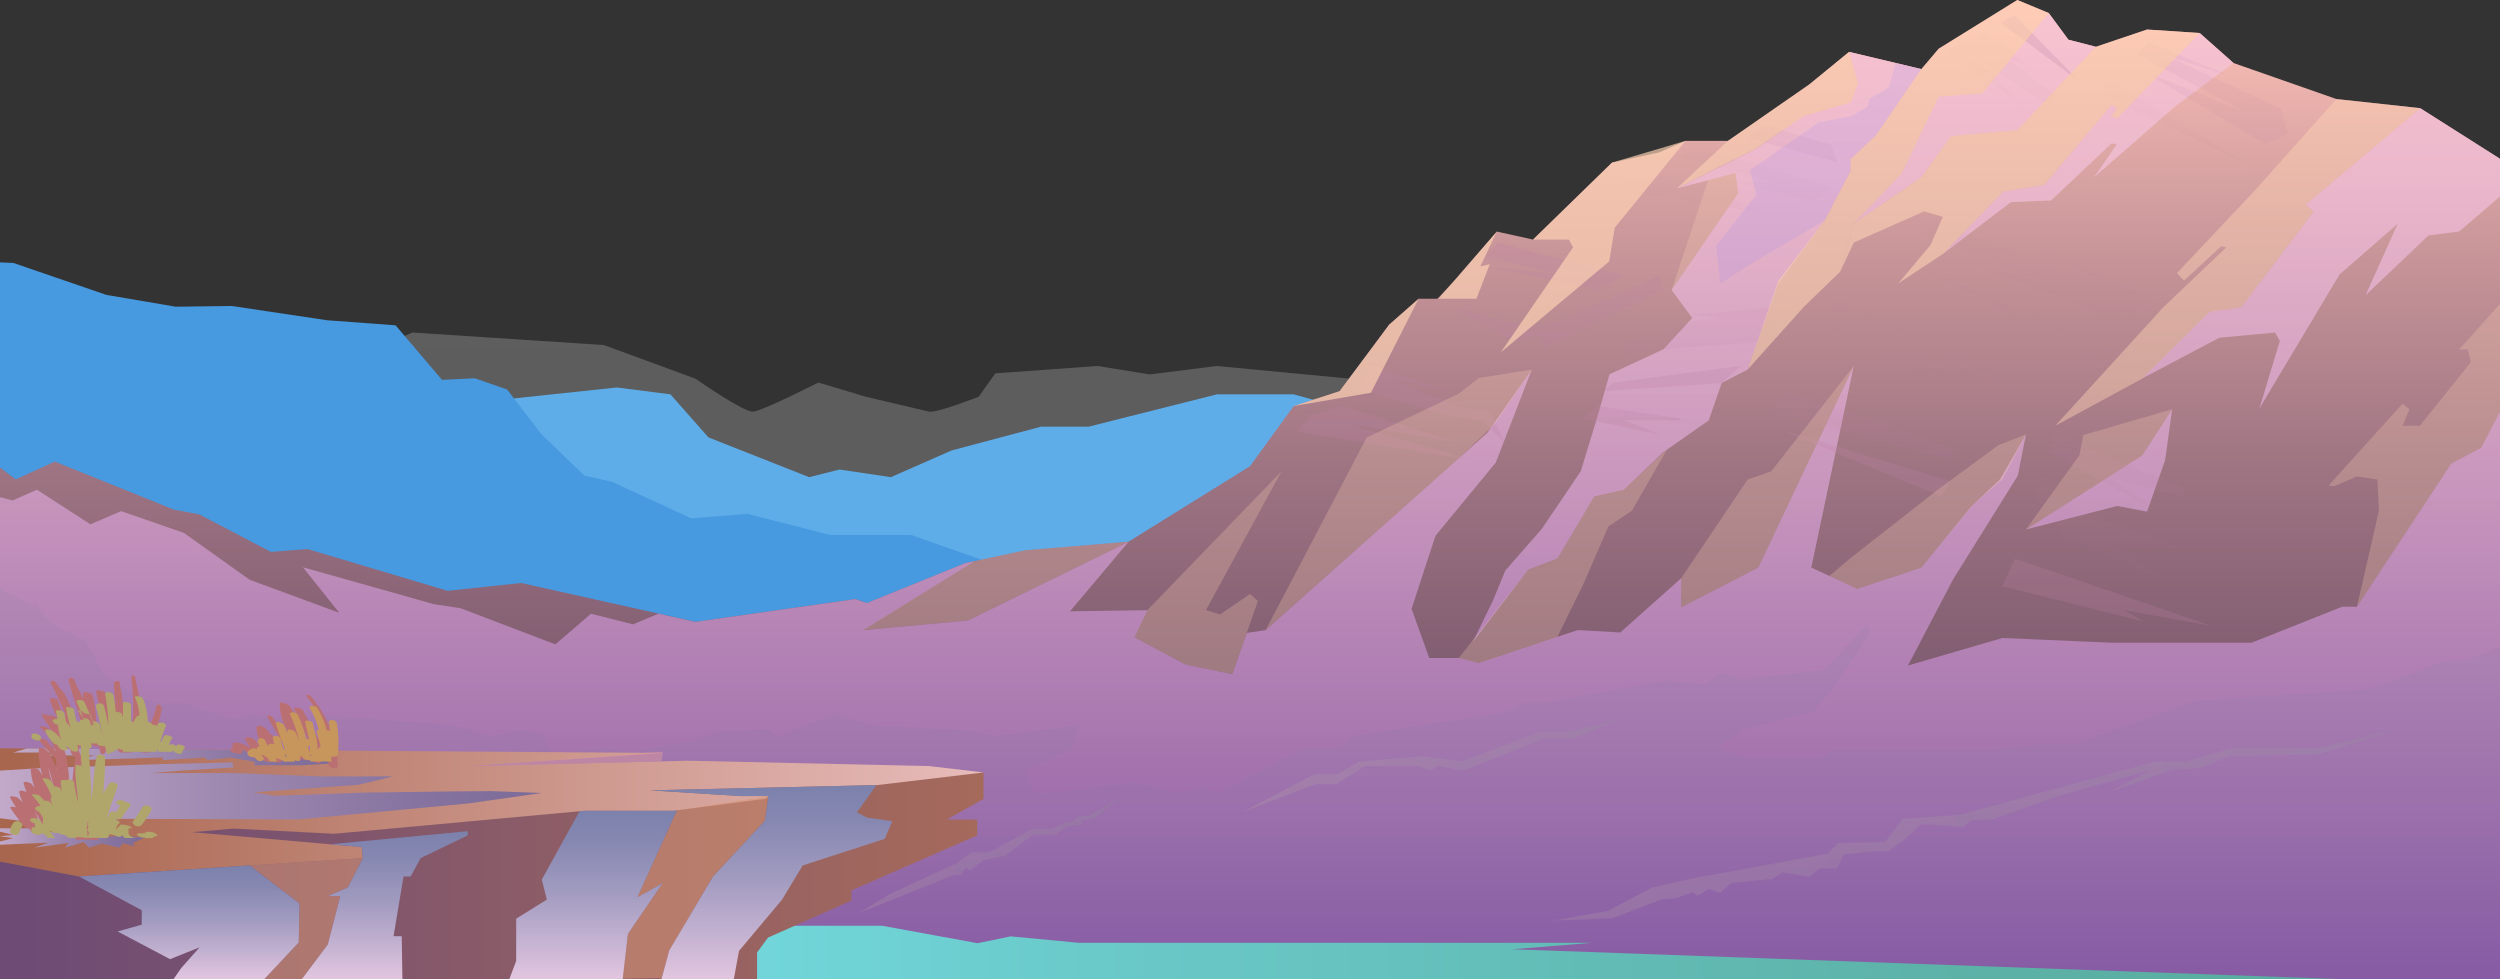 <svg xmlns="http://www.w3.org/2000/svg" xmlns:xlink="http://www.w3.org/1999/xlink" viewBox="0 0 530 207.59"><rect x="0" y="0" width="530" height="207.59" fill="#333333" stroke="none"/><defs><style>.cls-1{isolation:isolate;}.cls-2{opacity:0.21;fill:url(#linear-gradient);}.cls-3{fill:#5ebaff;opacity:0.86;}.cls-4{fill:#4799e0;}.cls-5{fill:url(#linear-gradient-2);}.cls-6{fill:#4a5c63;}.cls-7{opacity:0.88;fill:url(#linear-gradient-3);}.cls-10,.cls-11,.cls-13,.cls-23,.cls-25,.cls-26,.cls-27,.cls-28,.cls-30,.cls-31,.cls-7,.cls-9{mix-blend-mode:multiply;}.cls-8{fill:url(#linear-gradient-4);}.cls-9{opacity:0.24;}.cls-10,.cls-11,.cls-12{fill:#bd80a3;}.cls-10{opacity:0.41;}.cls-11{opacity:0.16;}.cls-13{fill:#9484ff;opacity:0.15;}.cls-14,.cls-15,.cls-16{opacity:0.18;}.cls-14{fill:url(#linear-gradient-5);}.cls-15{fill:url(#linear-gradient-6);}.cls-16{fill:url(#linear-gradient-7);}.cls-17,.cls-18,.cls-19,.cls-20{fill:#ffd4b5;}.cls-17{opacity:0.25;}.cls-18{opacity:0.57;}.cls-19{opacity:0.44;}.cls-20{opacity:0.67;}.cls-21{fill:url(#linear-gradient-8);}.cls-22{fill:url(#linear-gradient-9);}.cls-23{fill:url(#linear-gradient-10);}.cls-24{fill:#d49473;}.cls-24,.cls-29{opacity:0.55;}.cls-25{fill:url(#linear-gradient-11);}.cls-26{fill:url(#linear-gradient-12);}.cls-27{fill:url(#linear-gradient-13);}.cls-28{fill:url(#linear-gradient-14);}.cls-29{fill:#d4949e;}.cls-30{fill:url(#linear-gradient-15);}.cls-31{fill:url(#linear-gradient-16);}.cls-32{fill:#ba7073;}.cls-33{fill:#b0a66b;}.cls-34{fill:#bf9e4f;}.cls-35{fill:#c7965c;}</style><linearGradient id="linear-gradient" x1="265" y1="288.84" x2="265" y2="152.91" gradientTransform="matrix(-1, 0, 0, 1, 530, 0)" gradientUnits="userSpaceOnUse"><stop offset="0" stop-color="#f5e6e3"/><stop offset="0.57" stop-color="#fcf7f7"/><stop offset="0.99" stop-color="#fff"/></linearGradient><linearGradient id="linear-gradient-2" x1="265" y1="290" x2="265" y2="82.41" gradientTransform="matrix(-1, 0, 0, 1, 530, -82.41)" gradientUnits="userSpaceOnUse"><stop offset="0" stop-color="#634561"/><stop offset="0.12" stop-color="#6a4b65"/><stop offset="0.3" stop-color="#7e5b70"/><stop offset="0.52" stop-color="#9e7482"/><stop offset="0.76" stop-color="#cb989b"/><stop offset="1" stop-color="#ffc2b8"/></linearGradient><linearGradient id="linear-gradient-3" x1="265" y1="290" x2="265" y2="85.17" gradientTransform="matrix(-1, 0, 0, 1, 530, 0)" gradientUnits="userSpaceOnUse"><stop offset="0.01" stop-color="#8f5cad"/><stop offset="0.17" stop-color="#a572b5"/><stop offset="0.54" stop-color="#d19ec6"/><stop offset="0.83" stop-color="#edbad0"/><stop offset="1" stop-color="#f7c4d4"/></linearGradient><linearGradient id="linear-gradient-4" x1="33.47" y1="282.04" x2="530" y2="282.04" gradientTransform="matrix(-1, 0, 0, 1, 530, -82.41)" gradientUnits="userSpaceOnUse"><stop offset="0" stop-color="#59ab9e"/><stop offset="0.18" stop-color="#5db3a9"/><stop offset="0.51" stop-color="#69c8c7"/><stop offset="0.93" stop-color="#7deaf6"/><stop offset="1" stop-color="#80f0ff"/></linearGradient><linearGradient id="linear-gradient-5" x1="20.67" y1="257.14" x2="200.67" y2="257.14" gradientTransform="matrix(-1, 0, 0, 1, 530, -82.41)" gradientUnits="userSpaceOnUse"><stop offset="0" stop-color="#8c9c94"/><stop offset="1" stop-color="#c4b8a1"/></linearGradient><linearGradient id="linear-gradient-6" x1="187" y1="244.82" x2="266.75" y2="244.82" xlink:href="#linear-gradient-5"/><linearGradient id="linear-gradient-7" x1="292.63" y1="263.78" x2="348" y2="263.78" xlink:href="#linear-gradient-5"/><linearGradient id="linear-gradient-8" x1="321.5" y1="267.89" x2="530" y2="267.89" gradientTransform="matrix(-1, 0, 0, 1, 530, -82.41)" gradientUnits="userSpaceOnUse"><stop offset="0" stop-color="#a66a5b"/><stop offset="0.98" stop-color="#6d4b75"/></linearGradient><linearGradient id="linear-gradient-9" x1="321.5" y1="254.63" x2="530" y2="254.63" gradientTransform="matrix(-1, 0, 0, 1, 530, -82.41)" gradientUnits="userSpaceOnUse"><stop offset="0.02" stop-color="#e6bab8"/><stop offset="0.98" stop-color="#a9664f"/></linearGradient><linearGradient id="linear-gradient-10" x1="415.15" y1="250.59" x2="530" y2="250.59" gradientTransform="matrix(-1, 0, 0, 1, 530, -82.41)" gradientUnits="userSpaceOnUse"><stop offset="0.02" stop-color="#7d6b99"/><stop offset="0.25" stop-color="#8774a0"/><stop offset="0.62" stop-color="#a08bb2"/><stop offset="1" stop-color="#c2a9c9"/></linearGradient><linearGradient id="linear-gradient-11" x1="366.54" y1="290" x2="366.54" y2="248.85" gradientTransform="matrix(-1, 0, 0, 1, 530, 0)" gradientUnits="userSpaceOnUse"><stop offset="0.01" stop-color="#e1c5df"/><stop offset="0.18" stop-color="#cab6d4"/><stop offset="0.53" stop-color="#a09abf"/><stop offset="0.81" stop-color="#8788b2"/><stop offset="0.98" stop-color="#7d82ad"/></linearGradient><linearGradient id="linear-gradient-12" x1="489.88" y1="290" x2="489.88" y2="265.88" gradientTransform="matrix(-1, 0, 0, 1, 530, -82.41)" xlink:href="#linear-gradient-11"/><linearGradient id="linear-gradient-13" x1="404.27" y1="290" x2="404.27" y2="254.22" gradientTransform="matrix(-1, 0, 0, 1, 530, -82.41)" xlink:href="#linear-gradient-11"/><linearGradient id="linear-gradient-14" x1="448.43" y1="290" x2="448.43" y2="258.62" gradientTransform="matrix(-1, 0, 0, 1, 530, -82.41)" xlink:href="#linear-gradient-11"/><linearGradient id="linear-gradient-15" x1="458.23" y1="242.87" x2="527.19" y2="242.87" xlink:href="#linear-gradient-10"/><linearGradient id="linear-gradient-16" x1="499.38" y1="260.04" x2="530" y2="260.04" gradientTransform="matrix(-1, 0, 0, 1, 530, 0)" xlink:href="#linear-gradient-10"/></defs><title>layer1.</title><g class="cls-1"><g id="Layer_1" data-name="Layer 1"><path class="cls-2" d="M0,164.61V288.84H530V169.34c-16.19-3.09-30-5.52-30-5.52l-13.5,2.69-11-2.69-32.5-5-15,2.5H394l-20,8.36H344l-23,3.55-24-6.72-11-3.84L257.93,160l-14.18,1.79L232.67,160,211,161.56l-3.5,4.95s-9,3.52-10.5,3.17-13.5-3.17-13.5-3.17l-10-3s-11.83,6-13.83,6.18-12.23-7-12.23-7L128,155.56l-40.5-2.65L73,158.82l-12.5-3.26L31,163.07l-8-2.38-10,5.82Z" transform="translate(0 -82.41)"/><polygon class="cls-3" points="468.4 76.36 440.48 69.76 427.12 74.69 417.73 70.75 387.73 78.37 365.04 78.37 338.9 91.81 303.86 91.81 274.25 83.6 257.99 83.6 230.75 90.46 220.68 90.46 201.75 95.49 188.86 101.16 177.98 99.54 171.54 101.16 150.19 92.73 142.13 83.6 130.78 82.14 72.15 88.38 69.72 95.49 47.47 107.22 196.91 133.56 306.07 124.2 468.4 76.36"/><polygon class="cls-4" points="0 55.62 0 134.15 465.33 134.15 465.33 56.85 445.23 55.75 441.26 57.6 436.88 55.75 421.15 54.61 408.64 61.73 402.56 58.74 381.81 62.59 377.11 66.01 370.81 85.83 364.26 87.96 361.45 87.4 350.11 92.53 336.77 89.36 324.24 89.36 317.28 91.25 311.5 90.96 290.61 102.17 283.04 102.17 270.11 107.12 255.55 113.77 240.86 115.91 211.41 119.83 193.1 113.4 175.97 113.4 158.47 108.94 146.53 109.89 129.81 102.17 123.85 100.8 114.69 91.97 107.52 82.58 100.64 80.19 93.7 80.53 83.87 68.97 69.31 67.89 49.15 64.87 37.24 65.02 22.56 62.52 2.85 55.75 0 55.62"/><polygon class="cls-5" points="0 99.12 0 207.59 530 207.59 530 33.66 513.08 22.93 495.33 21 473.5 13.36 466.33 7 455.17 6.26 444.33 9.92 439.09 8.57 438.5 8.42 434.33 2.76 427.67 0 411 10.33 407.33 14.66 392 11 383.45 18 366.33 29.86 357.33 29.86 351.67 32.33 341.75 34.47 325 50.79 317.33 49.09 317.1 49.35 317.09 49.37 308.5 59.33 304.75 63.33 300.75 63.33 294.5 68.83 284 82.93 274.25 86.08 265 98.83 239.25 114.83 217.33 116.66 206.63 118.95 204.67 119.37 183.83 127.83 181.33 127 147.44 131.83 139.64 130.09 110.48 123.59 94.87 125.25 65.2 116.4 57.43 117 42.23 109.04 36.87 108.04 11.61 97.85 3.33 101.63 0 99.12"/><polygon class="cls-6" points="530 137.09 522.75 140.09 518.5 140.09 502.5 146.09 465.33 148.59 439.7 157.84 432.75 157.84 421 159.09 392.33 159.09 388.67 159.09 385.58 160.92 378.67 160.92 376 160.92 370.75 160.92 364 158.63 369 154.84 384.33 150.92 388.67 145.92 396.55 134.15 395.75 132.34 387 141.97 369.25 144.09 365 142.59 361.5 145.09 353 144.34 327.25 149.01 323.5 149.01 318.75 151.09 286.5 156.1 284.25 158.63 276.75 158.63 257.93 168.16 254.75 166.93 249.5 168.16 240.5 165.84 222.5 168.16 219 168.16 217.5 163.37 227.5 158.63 228.5 153.76 211 156.1 205 154.84 185.25 153.76 177 151.44 164.91 156.1 162.88 154.59 151.75 155.22 147.44 157.18 143.88 157.47 134.25 159.58 127.98 158.63 117 159.97 114.86 155.59 110.13 154.72 104.12 156.1 96.13 153.76 65.75 151.43 61.88 152.63 52.92 151.43 49.25 152.63 39.5 149.09 33.5 149.22 29 147.34 22.25 143.34 18.13 135.84 10.75 132.09 7.88 128.09 6.63 128.09 0 124.84 0 207.59 530 207.59 530 137.09"/><path class="cls-7" d="M392.34,116.15v2.5l-5.5,10.5L377,142.48l-6.5,18.28L365,163.6l-2.75,7.94-9.58,6.69-8.42,8L338,187.65l-7.83,13.16L324,203.17l-11.75,15.31,4.25-8.73,2.62-6.37,7.76-8.88,8.24-12.17,3.5-11.45,2.59-9.11,11.46-5.33,6.08-6.63-4.37-5.91,14.12-20.57-.62-4.22-12.44,3.26L372,114.1,382.38,107l10-2.91,1.5-4L392,93.41l9.88,2.34,5.45,1.3-9.66,14.1ZM427.67,110l16.66-17.67-5.83-1.5-4.17-5.66-14.08,17-9.25.69-7.83,16.24L393,129.83,407.33,120l6.34-8.75ZM0,187.83V290H530V169.67l-4,7.66-6.33,3.34-20,30.37h-3.14l-19.2,7.63H447.67l-23.17-1-20,5.83,9.5-18.17,13.77-22.08,1.73-8.75-5.5,9.57-6,5.6-10.67,13.07-13.58,4.51L384,202.74,393,160l-20.25,42.74-16.34,8.43V205L343.5,216.5l-9-.52-21,7-4.25-1.08H303l-3.75-10.42L304.32,196l12.77-15.51,7.66-19.74-9.5,13.49L268.33,216l-4,.58-3.07,8.77-10-2.08-10.75-5.76,2.75-5.74-16.42.24,12.42-14.75-34.06,16.7,1.23-.11L183,216l23.63-14.62-2,.42-20.84,8.46-2.5-.83-33.89,4.83-7.8-1.74-5.39,2.25-8.92-2.25-7.55,6.5-20.1-7.67L92,210.5l-27.78-7.83,7.72,9.66-19-7L39,195.39l-13.33-4.62-6.5,2.79L7.83,186.23,2.67,188.5ZM521.33,131.5l8.67-7.42v-8l-16.92-10.73-24.33,20.49,1.75,1.4L475.17,147.5l-6.77,1-14.23,14.13L470.52,154l11.81-1.09,1,1.76L479,169l17-28.42,12.33-10.75L501.5,145l13.33-12.67Zm-67.16,47.44L429.5,194.67l19.33-5,6.34,1.21L459,180l1.5-10.83ZM461.08,105l12.42-9.23-7.17-6.36-17.5,18.09-1.21-.5,1.21-1.66-1.21-.72-14.24,17L424.69,123,412,136.17l14.33-10.92,8.5-.33,12.84-12.11,1.08.21-4.83,7Z" transform="translate(0 -82.41)"/><polygon class="cls-8" points="496.53 207.59 320.62 201.24 337.61 199.87 228.62 199.87 214.25 198.51 207.25 199.96 187 196.26 147.44 196.26 0.12 191.66 0 207.59 496.53 207.59"/><g class="cls-9"><polygon class="cls-10" points="455.44 8.96 453 11.51 475.6 23.61 454.17 15.01 480.27 30.61 485.05 28.38 483.45 22.97 459.58 11.94 473.16 16.29 455.44 8.96"/><polygon class="cls-11" points="447.63 17.46 445.13 19.84 480 36.73 447.63 17.46"/><polygon class="cls-11" points="457.83 64.09 428.33 50.09 445.83 60.09 410.83 47.42 407.33 49.76 434.17 60.09 412 53.76 452 68.92 452 65.42 457.83 64.09"/><polygon class="cls-11" points="455.17 77.59 404.5 55.42 451 79.39 455.17 77.59"/><polygon class="cls-11" points="429.83 82.92 390 63.59 384.67 67.4 416.25 82.92 398.67 72.42 429.83 82.92"/><polygon class="cls-10" points="414 95.09 378.5 82.92 375.5 87.26 414 97.59 414 95.09"/><polygon class="cls-12" points="413.5 102.01 411.58 105.26 377 90.92 413.5 102.01"/><polygon class="cls-10" points="463.33 103.8 435.71 91.92 434.33 95.92 457.19 108.28 447.56 101.4 462.44 105.26 463.33 103.8"/><polygon class="cls-11" points="462.92 116.34 440.17 108.28 432.75 101.01 431.42 105.26 437.5 113.51 460.17 123.51 446.67 115.09 462.92 116.34"/><polygon class="cls-12" points="468.75 132.67 427.17 118.42 424.5 124.26 454.42 131.76 450.25 129.34 468.75 132.67"/><polygon class="cls-11" points="346.02 36.62 343.63 40.27 372.91 45.06 378.75 47.42 361.19 39.22 346.02 36.62"/><polygon class="cls-11" points="363.83 32.34 357.69 32.34 355.75 32.97 375.5 38.47 367 38.47 384.67 42.84 388.25 39.59 363.83 32.34"/><polygon class="cls-10" points="388.25 30.71 373.75 26.34 370.5 29.21 389.63 34.47 388.25 30.71"/><polygon class="cls-11" points="436.81 20.21 434.44 22.53 419.19 12.4 429.44 22.93 412.56 10.71 421.06 6.71 429.63 13.84 425.81 12.46 434.88 19.78 436.81 20.21"/><polygon class="cls-12" points="425.75 3.84 424.25 4.9 440.63 17.09 427.31 3.4 425.75 3.84"/><polygon class="cls-10" points="377 65.09 374.38 72.42 348.88 74.34 344.75 75.59 344.25 72.42 359.63 67.97 365.25 67.4 357.69 66.72 377 65.09"/><polygon class="cls-12" points="369 77.59 365 81.22 339.75 82.92 342.13 81.09 369 77.59"/><polygon class="cls-12" points="356.13 88.72 338.63 86.09 335.5 88.72 352.25 92.22 344.25 89.06 356.41 89.15 356.13 88.72"/><polygon class="cls-12" points="351.75 58.42 352.67 61.26 327.25 73.84 326.42 71.17 320.92 72.42 307.67 65.09 323.42 69.26 331 68.01 351.75 58.42"/><polygon class="cls-12" points="344.25 58.42 317.5 51.42 314.75 54.59 330.67 58.09 315.67 56.59 338.75 61.51 344.25 58.42"/><polygon class="cls-12" points="284.5 86.09 277.88 87.97 275.13 91.59 312.25 97.59 286.25 89.97 309.25 93.84 284.5 86.09"/><polygon class="cls-12" points="289.88 79.39 287.5 82.34 307.67 88.22 314.25 89.15 319.13 94.09 315.88 87.26 308.5 86.09 295.13 80.26 309.13 83.59 291.13 77.59 289.88 79.39"/></g><polygon class="cls-13" points="407.33 14.66 397.67 28.76 392.33 33.76 392.33 36.26 386.83 46.76 372.33 55.26 364.67 60.09 363.83 52.09 372.33 41.26 371 36.09 385.58 25.92 392.5 24.62 395.92 22.63 396.33 20.92 400.38 18.59 401.88 13.36 407.33 14.66"/><polygon class="cls-14" points="509.33 154.29 491.33 158.63 472.94 158.63 463.67 161.42 457 161.42 415.5 172.72 403.33 173.59 399.63 178.47 389.63 178.72 387.5 180.97 363 185.48 360.67 185.81 350.33 188.11 340.92 193.09 329.33 195.17 341.83 194.67 352.25 190.67 355.25 190.42 358.75 189.17 360 189.92 362.17 188.42 364.67 189.26 367 187.17 375.75 186.34 377.83 184.92 383.5 185.84 385.83 184.09 389.42 184.09 390.92 181.17 396.58 180.51 400.25 180.51 403.67 178.09 407.25 174.73 416.25 175.34 417.92 173.92 422.58 173.67 436.58 168.67 456.33 163.09 447.25 167.84 460.58 163.17 466.33 162.84 472.83 160.17 491.25 160.01 509.33 154.29"/><polygon class="cls-15" points="343 152.59 332.75 155.07 326.75 155.07 309.83 161.42 301.75 160.34 288.25 161.42 283.5 164.15 278.67 164.15 263.25 172.22 279 166.22 283.25 166.22 289.38 162.41 300.88 162.41 303.13 163.37 304.88 162.41 310.25 163.37 327.38 156.59 333.88 156.59 343 152.59"/><polygon class="cls-16" points="237.38 169.16 230.75 172.97 228.88 172.97 227.13 174.34 225.75 174.34 223.13 175.72 218.75 175.72 209.75 180.72 205.88 180.72 202.88 182.97 188.78 189.47 182 193.59 190.13 190.34 202.25 185.48 203.63 185.48 204.88 183.84 205.5 184.59 208.5 182.34 213.13 181.38 219 176.97 223.83 176.97 226.17 175.26 229.25 174.76 229.46 173.88 231.83 173.59 237.38 169.16"/><polygon class="cls-17" points="183 133.56 183 133.56 206.63 118.95 217.33 116.66 239.25 114.83 205.19 131.53 183 133.56"/><polygon class="cls-17" points="243.25 129.34 271.67 99.92 255.67 129.34 258.67 130.26 265 125.92 266.67 127.42 261.25 142.92 251.25 140.84 240.5 135.08 243.25 129.34"/><polygon class="cls-17" points="309.25 139.51 324 120.76 330.17 118.4 338 105.24 344.25 103.78 353.38 95.33 345.95 108.28 341 111.59 335.5 124.2 330.17 135.02 313.5 140.59 309.25 139.51"/><polygon class="cls-18" points="427.67 0 434.33 2.76 420.25 19.79 411 20.48 403.17 36.73 393 47.42 390.13 57.58 382.38 65.09 370.5 78.35 377 59.59 386.84 46.74 392.34 36.24 392.34 33.74 397.67 28.74 407.33 14.64 411 10.33 427.67 0"/><polygon class="cls-19" points="513.08 22.93 488.75 43.42 490.5 44.82 475.17 65.09 468.4 66.13 454.17 80.26 435.71 90.26 458.67 65.09 472 52.42 470.88 52.22 463 59.47 461.5 57.9 477.88 40.53 495.33 21 513.08 22.93"/><polygon class="cls-17" points="356.41 122.59 370.5 101.66 375.5 99.92 393 77.59 372.75 120.33 356.41 128.76 356.41 122.59"/><polygon class="cls-17" points="324.75 78.35 313.54 80.13 309.32 83.42 289.75 92.74 268.33 133.56 309.06 97.34 316.9 89.87 324.75 78.35"/><polygon class="cls-20" points="274.25 86.08 290.64 83.26 300.75 63.33 294.5 68.83 284 82.93 274.25 86.08"/><polygon class="cls-20" points="304.75 63.33 313 63.33 315.83 56.01 313.83 56.47 317.33 49.09 305.17 63.09 304.75 63.33"/><polygon class="cls-18" points="466.33 7 448.83 25.09 447.63 24.59 448.83 22.93 447.63 22.21 433.38 39.18 424.69 40.6 412 53.76 402.42 60.09 409.25 51.97 411.88 45.97 407.88 44.82 393 51.42 390.13 57.58 393 47.42 407.33 37.59 413.67 28.84 427.67 27.59 444.33 9.92 455.17 6.26 466.33 7"/><polygon class="cls-17" points="429.5 92.09 423.67 94.38 410.83 103.8 392.17 118.42 387.83 122.1 393.75 124.84 407.33 120.33 418.44 106.85 424.5 101.66 429.5 92.09"/><polygon class="cls-17" points="530 87.26 526 94.92 519.67 98.26 499.67 128.63 504.33 108.28 504 101.66 499.67 101.01 494.83 103.09 493.67 102.92 509.33 85.59 510.83 86.76 509.33 90.26 513 90.26 523.83 76.76 523.17 74.09 521.33 74.09 530 64.42 530 87.26"/><polygon class="cls-17" points="460.5 86.76 441.67 92.22 440.83 96.53 429.5 112.26 454.17 96.53 460.5 86.76"/><polygon class="cls-18" points="392 11 393.88 17.69 392.38 21.69 382.38 24.6 371.71 31.78 364.4 35.37 355.44 39.96 366.33 29.86 383.75 17.75 392 11 392 11"/><polygon class="cls-20" points="333.5 52.42 332.59 50.79 325 50.79 341.75 34.47 357.33 29.86 342.33 48.26 341.15 55.42 318.17 74.7 333.5 52.42"/><polygon class="cls-17" points="367.88 36.7 362.12 38.21 354.38 61.49 368.5 40.92 367.88 36.7"/><polygon class="cls-21" points="208.5 163.76 208.5 169.37 200.67 173.76 207.17 173.76 207.17 177.09 180.5 188.76 180.5 190.92 162.83 198.76 160.5 201.92 160.5 207.59 0 207.59 0 163.37 208.5 163.76"/><polygon class="cls-22" points="0 158.63 140.5 159.62 99.71 162.41 145.75 161.27 197 162.41 208.5 163.76 186 166.43 137.75 167.55 156.75 168.76 162.88 168.76 162.38 169.32 142.88 171.89 123.88 171.89 70.83 176.76 49.51 175.66 40.74 176.42 76.69 179.58 76.92 181.92 16.75 185.81 0 182.67 0 158.63"/><polygon class="cls-23" points="67.83 164.59 49.44 163.89 32 163.89 38.88 163.34 49.46 162.7 49.31 161.65 34.5 161.97 8.63 162.84 0 163.37 0 173.47 10.13 174.72 17.38 174.59 25.8 173.59 63.25 173.72 99.22 170.34 114.86 168.11 104.25 167.72 95.56 167.78 77.25 168.03 58.38 168.7 53.81 167.97 76.06 166.37 83.39 164.59 67.83 164.59"/><polygon class="cls-24" points="162.88 168.76 162.13 173.97 151.13 185.81 141.88 201.47 140.25 207.34 132 207.47 133.13 197.97 140.5 187.22 135.13 190.22 143.5 171.81 162.88 168.76"/><polygon class="cls-24" points="76.92 181.92 73.76 188.11 69.5 189.97 72.13 189.97 69.5 200.22 63.97 207.59 56.02 207.59 63.33 199.8 63.5 191.55 52.92 183.47 76.92 181.92"/><path class="cls-25" d="M141.88,283.88,140.22,290h15.35c.59-3.25,1.1-6,1.1-6l9.13-10.88,4.37-7.24,17.38-5.63,1.62-3.75-5.33-.75-2.17-1.12,4.11-5.78-48,1.11,19,1.21h6.13l-.75,5.21-11,11.84Z" transform="translate(0 -82.41)"/><polygon class="cls-26" points="30.05 196.03 24.93 197.47 36.05 203.34 42.3 200.84 38.43 205.21 36.78 207.59 56.02 207.59 63.33 199.8 63.5 191.55 52.92 183.47 16.75 185.81 30.05 192.97 30.05 196.03"/><polygon class="cls-27" points="107.97 207.59 132.01 207.59 133.13 197.97 140.5 187.21 135.13 190.21 143.5 171.81 142.88 171.89 123.88 171.89 122.87 171.98 114.86 186.47 115.93 190.71 109.43 194.76 109.43 203.71 107.97 207.59"/><polygon class="cls-28" points="85.17 198.47 83.43 198.47 85.55 185.81 87.05 185.81 89.17 181.92 99.17 177.09 99.17 176.21 69.97 178.99 76.69 179.58 76.92 181.92 73.76 188.11 69.5 189.97 72.13 189.97 69.5 200.21 63.97 207.59 85.31 207.59 85.17 198.47"/><polygon class="cls-29" points="140.5 159.62 140.25 161.42 99.47 162.47 118 161.04 140.5 159.33 140.5 159.62"/><polygon class="cls-30" points="9.44 160.15 20 160.15 16.31 161.14 34.56 160.59 34.56 161.14 43.38 160.59 44 161.14 48.86 160.59 53.94 161.49 53.94 162.24 63.97 162.24 71.77 161.77 56.25 159.14 41.25 158.92 5.69 158.67 2.81 159.53 13 159.53 9.44 160.15"/><path class="cls-31" d="M0,258.73l2.81.69L0,259.69l2.81.4L0,260.81v.69l10.25-.44-2.94,1.06,7.21-1-.71,1,3.94-1.18,1.13,1.18,2.68-.87,3.75.87.75-.93,2.51.62-.44-.69L30.62,260h-.2l-4.54-.47s-5.32.54-5.5.47-5.07-1.22-5.07-1.22H9.56L6.37,258H0Z" transform="translate(0 -82.41)"/><path class="cls-32" d="M14.53,226.63c.26,1,.56,2.05.87,3.06.67,2.16,1.4,4.29,1.93,6.48.1.43.2.87.27,1.3h0c.13.63.23,1.26.3,1.9a.69.69,0,0,0,.39.46s0,.1,0,.15v0h0a.84.84,0,0,0,.33-.07,1,1,0,0,0,.4,0,.31.31,0,0,0,0,.08c.14.5,1.54.77,1.86.48.14.51.26,1,.42,1.54a.58.58,0,0,0,.13.23c.36.08.68.08.77-.11A12.29,12.29,0,0,0,23,239.7c.17,0,.29-.07.34-.19a1.39,1.39,0,0,0,.06-.19l.14.27a2.67,2.67,0,0,0,1.79.57c.54.2,1.22.27,1.26,0,.51-3.37-.38-6.6-.67-10-.06-.77-.53-2.2-.54-3,0-.61-1.23-.33-1.22,0,0,1.5.19,3,.34,4.49-.41-.09-.83-.07-1,.14s-.11.18-.16.27h0a5.11,5.11,0,0,0-.27.64c-.29-1.17-.6-2.31-.77-3.37,0-.3-.79-.54-1.33-.57-.35,0-.61,0-.58.23.27,1.67.88,3.52,1.2,5.35h0q.12.65.18,1.29h0c-.2.81-.34,1.63-.5,2.44h-.06a5.82,5.82,0,0,1,0-1.56c.06-.43-.35-.76-.8-.9a26.91,26.91,0,0,0-.67-5.35c-.05-.19-.1-.38-.17-.57-.12-.34-1.89-.79-1.92-.44a11.87,11.87,0,0,0,0,1.46c-.41-1.32-1.54-2.81-1.87-4.14C15.58,226,14.35,225.9,14.53,226.63Z" transform="translate(0 -82.41)"/><path class="cls-32" d="M24.74,241.1c.09.13.17.25.26.36s.19.21.28.3a1.68,1.68,0,0,0,.21.18h1.74v0l.08,0h.45A3.85,3.85,0,0,0,29,240.06c1.19-3.48.67-6.48.46-10h0c-.06-1.06-.66-2.86-.75-3.93,0-.55-.89-.77-.83-.11.07.9.15,1.81.23,2.73l0,.44h0a34.24,34.24,0,0,1,.1,4.64h0a17.07,17.07,0,0,1-.36,2.77,18.77,18.77,0,0,1-.81,3,6.66,6.66,0,0,1-.57,1.28.89.89,0,0,0-.12.24C26,240.67,24.33,240.48,24.74,241.1Z" transform="translate(0 -82.41)"/><path class="cls-32" d="M29.78,241.24a.79.79,0,0,0,.44.7h1.44a.48.48,0,0,0,.06-.18c.18-2.34,1.29-4.41,2-6.6a11.26,11.26,0,0,0,.52-2.53c.06-.88-1-1.19-1.11-.36a12.81,12.81,0,0,1-.91,2.81h0C31.72,236.55,30,238.34,29.78,241.24Z" transform="translate(0 -82.41)"/><path class="cls-32" d="M66,230.15a23.53,23.53,0,0,1,5.6,14.58c0,.9-1.93.53-1.95-.21-.08-5-1.17-10.27-4.44-14.18C64.45,229.43,65.52,229.58,66,230.15Z" transform="translate(0 -82.41)"/><path class="cls-32" d="M57.92,234.69c.51.91,1.78,1.68,2.31,2.59a2.17,2.17,0,0,1,.78.23,11.84,11.84,0,0,1-1.72-6c0-.45,1.67.16,1.83.33,2.66,2.79,2.77,7.41,5.05,10.39a8.83,8.83,0,0,0-.24-1.82c-1.32-2.55-2.4-5.21-3.63-7.81-.14-.32,1.68-.14,1.9.34.8,1.77,2.08,3.77,3,5.84.55,0,1.52.21,1.56.62.12,1.28.25,2.53.48,3.79.06.31-.57.25-1.12.07A6.8,6.8,0,0,1,68,244c-.1.45-1.51-.1-1.71-.23a7.73,7.73,0,0,1-.76-.6,2.25,2.25,0,0,0,.08.24c.14.46-1.25.05-1.7-.17.12.62-1.53.53-1.92-.05-1.85-2.74-3.5-5.61-5.12-8.5C56.33,233.8,57.54,234,57.92,234.69Z" transform="translate(0 -82.41)"/><path class="cls-32" d="M49.36,241c0-.24,0-.47-.08-.7-.08-.45.55-.5.85-.48A6.24,6.24,0,0,1,53.06,241c-.3-.58-.68-1.13-1-1.71-.46-.92,1.35-.55,1.69-.23a14,14,0,0,1,1.82,2.22c-.34-1.55-1.26-3-1.19-4.66,0-.71,1.51-.16,1.75.06A7.57,7.57,0,0,1,57.25,238a1.14,1.14,0,0,1,.51.29,18.74,18.74,0,0,1,2,3.36c.13.29-.37.31-.65.29.2.51.39,1,.6,1.52.38.91-1.55.71-1.82.08-.06-.16-.13-.32-.19-.49a3.68,3.68,0,0,1-.06.58c-.13.59-1.28.3-1.57.07a5.7,5.7,0,0,1-.64-.56c-.28.37-1.18.13-1.49-.06-.83-.51-1.66-1.39-2.59-1.85,0,.17,0,.34,0,.5.08.58-.78.49-1.11.43l-.62-.13C48.63,241.83,48.67,241.1,49.36,241Z" transform="translate(0 -82.41)"/><path class="cls-32" d="M2.26,253.81c.51.78,1.07,1.51,1.64,2.23l1.26,1.6a1.76,1.76,0,0,0,1,.37l.62.9a2.24,2.24,0,0,0,1.6.38c.11,0,.17-.11.11-.23l-.16-.32,0,0q-.53-1-1.14-1.95c.55.18,1.23.29,1.09-.13a20.33,20.33,0,0,0-.92-2.27c.72,1.13,1.38,2.32,2,3.51.25.45,2,.74,1.78.27,0-.1-.09-.19-.13-.28.44.18,1.07.31,1.25.13.17.28.34.55.53.81s1.83.78,1.71.14c0-.16-.07-.33-.11-.5a2.81,2.81,0,0,0,1.11.37,10.87,10.87,0,0,0,.58,1.59h2.77v0a.59.59,0,0,0,.16-.07l.08.1h1.57A8.08,8.08,0,0,0,22.08,256c0-.38-.42-.65-.82-.73a.71.71,0,0,0-.2,0,.89.89,0,0,0-.41.06A3.91,3.91,0,0,0,18.87,257c0-1.35,0-2.7-.16-4a.46.46,0,0,0-.08-.24c.58,0,1.08-.35.62-.92a5.54,5.54,0,0,1-.57-.8,1.1,1.1,0,0,0-1.21-.36.54.54,0,0,0-.2.1.46.46,0,0,0-.17.14l0,0c0-.65.08-1.28.11-1.93,0,0,0,0,0-.06.27-1.86.57-3.71.69-5.51,0-.24-.32-.46-.7-.59,0,0,0-.07,0-.1-.13-.31-.26-.62-.4-.92s-.16-.41-.25-.6a1.12,1.12,0,0,0,.24.08c0-.21,0-.4,0-.6.37,0,.66-.19.56-.57-.05-.22-.13-.43-.19-.65a2,2,0,0,0,.41.13c-.25-.89-.52-1.77-.82-2.64-.12-.36-.25-.73-.38-1.09q-1-2.94-2.38-5.78c-.46-1-1.52-1.87-2-2.82-.37-.69-1.61-.75-1.14.14.74,1.39,1.44,2.81,2.07,4.25.27.6.52,1.2.76,1.81.11.25.21.5.31.75H13.6a16.4,16.4,0,0,1-1.12-2.67,6.25,6.25,0,0,1-.16-.62c-.11-.44-1.86-.71-1.78-.32a18.71,18.71,0,0,0,1.72,4.16,2.53,2.53,0,0,1,.12.23l-.07-.07c-.2-.2-.41-.39-.63-.58a1.6,1.6,0,0,0-.19-.11,2.45,2.45,0,0,0-1.1-.13h0a3.1,3.1,0,0,0-.72-.21c-.47-.1-1-.14-.85.07s.09.18.15.26c.18.33.39.66.6,1a5.07,5.07,0,0,0,.36.54c.45.67.9,1.32,1.31,2-.38-.36-.75-.73-1.16-1.07l0,0c-.3-.26-2-.5-1.62-.13l.08.09A9.64,9.64,0,0,1,11.44,241h0s0,.05,0,.07a.59.59,0,0,0,.34.28v.25c-.19-.2-.38-.4-.55-.61-.47-.52-.91-1-1.33-1.6A2,2,0,0,0,8.56,239c-.28,0-.44.13-.27.34a29.9,29.9,0,0,0,3.56,3.9c.05.78.13,1.56.22,2.34a15,15,0,0,0-2.14-4.12c-.16-.23-1.7-.8-1.71-.25A18.24,18.24,0,0,0,9,246.86c-.24-.42-.49-.83-.77-1.24-.17-.24-1.74-.78-1.73-.26a11.64,11.64,0,0,0,.24,1.88c0,.24.1.49.16.72h0c.13.51.29,1,.46,1.52-.21-.29-.41-.59-.64-.86s-1.88-.8-1.71-.15a15.12,15.12,0,0,0,.61,1.87c-.31-.2-1.7-.6-1.54,0,0,.16.09.34.14.51a.6.6,0,0,1,0,.16h0c.17.52.37,1,.59,1.51a7.67,7.67,0,0,0-1.06-1c-.17-.14-1.86-.57-1.58,0,.37.7.79,1.39,1.22,2.06C3,253.41,1.9,253.27,2.26,253.81Zm12-9.57a18,18,0,0,0-.65-3,1.09,1.09,0,0,1-.05-.17c0-.14-.29-.29-.58-.41-.07-.2-.17-.39-.26-.59.51.16,1.28.33,1.18,0a11.54,11.54,0,0,0-1.47-2.86c.11.09.23.16.34.26a21.24,21.24,0,0,1,1.33,2.26c.31.57.59,1.17.85,1.76a2.56,2.56,0,0,0,.11.24.25.25,0,0,0,0,.27l.35.58a1.14,1.14,0,0,0,.63.34,38.74,38.74,0,0,0-.75,6c-.12.82-.23,1.66-.31,2.48-.06-.46-.12-.92-.17-1.39C14.67,248.08,14.59,246.15,14.3,244.24Zm-3.44,3.35a20.43,20.43,0,0,1-.58-2.43c.28.78.52,1.58.74,2.4s.33,1.39.49,2.09C11.28,249,11.05,248.28,10.86,247.59Z" transform="translate(0 -82.41)"/><path class="cls-33" d="M33.17,259.66a5,5,0,0,1-.67.16,2.39,2.39,0,0,1-.13.28H30.9a1.83,1.83,0,0,1-.28-.14h-.2a1.94,1.94,0,0,1-1.29-.48c-.31-.34.27-.4.48-.4a10.49,10.49,0,0,0,1.12-.05l.12-.12c.43-.32,1.17-.11,1.63,0C32.65,258.94,33.81,259.47,33.17,259.66Z" transform="translate(0 -82.41)"/><path class="cls-33" d="M28.71,257.46c-.31-.14-.8-.64-.46-1a28.44,28.44,0,0,0,2-3c.53-.73,2.37,0,1.77.85a26.51,26.51,0,0,1-2,3A1.11,1.11,0,0,1,28.71,257.46Z" transform="translate(0 -82.41)"/><path class="cls-33" d="M7.27,256.87a2.23,2.23,0,0,1,.17.73,1.21,1.21,0,0,1,0,.19c-.29-.05-.57,0-.67.13a.44.44,0,0,0-.07.5l0,0c-.28.3.2.64.44.75.5.22,1.4.4,1.79-.15a.73.73,0,0,0,0-.09.93.93,0,0,0,.68.46c.17.22.34.44.49.67h1.55c-.26-.36-.53-.71-.81-1.06,0-.07-.1-.13-.15-.2s.07-.24.09-.35l0,0a1.76,1.76,0,0,0,.14.23,1.27,1.27,0,0,0,1.4.24,1.36,1.36,0,0,0,1.31.41,4.54,4.54,0,0,0,1,.71h1.59a1.49,1.49,0,0,0,.09-.3,1.78,1.78,0,0,0,1.15.12,1,1,0,0,0,.22.18h3.2v0a.52.52,0,0,0,.15-.07l.08.09h1.68a8.2,8.2,0,0,0,.5-.87,1.77,1.77,0,0,0,.9.25c.39.28,1.27.52,1.47.29s.13-.19.19-.28a3.68,3.68,0,0,0,.64.61h2.29a1.65,1.65,0,0,0-.39-.09,1.56,1.56,0,0,1-1.15-.85l0,0V258c.26.05.62.09.66-.09s-.64-.46-.79-.49a2.78,2.78,0,0,0-.64-.12c-.46-.11-.95-.11-.95,0v.11a1.44,1.44,0,0,0-.41.3,4.16,4.16,0,0,0-.5.61,1.69,1.69,0,0,1,.68-1.35c.31-.24-.32-.6-.47-.66l-.25-.08c.05-.1.09-.2.14-.31.4.15.88.21,1,0a27.59,27.59,0,0,1,2-2.78c.26-.24-.6-.67-1.19-.71a2.16,2.16,0,0,0-.39-.26,1.25,1.25,0,0,0-1.13,0c-.11.08-.23.14-.33.22-.32.24.32.6.46.66a2.45,2.45,0,0,0,.41.11c-.35.46-.62,1-.94,1.45-.46-.22-1.16-.27-1.33.1-.05.13-.11.25-.16.38-.16.34-.3.69-.44,1,.07-.35.15-.71.25-1.06.53-2,1.42-4.07,2-6,.17-.59-1.33-1-1.66-.56a11.32,11.32,0,0,0-1.4,2.3c.23-2.37.4-4.73.4-7.11v-.51a.48.48,0,0,1,0-.12c0-.53-1.58-.92-1.73-.34-.57,2.45-.65,5.26-1,7.95,0,.39-.1.78-.18,1.17,0-.36,0-.71,0-1.08,0-.58,0-1.16-.07-1.75-.1-2.27-.3-4.55-.39-6.82,0-.17,0-.33,0-.5s0-.38,0-.57c.35,0,.63-.18.54-.55-.05-.21-.13-.4-.19-.62a1.88,1.88,0,0,0,.4.13h.29a.69.69,0,0,0,.29-.07.93.93,0,0,0,.35,0,.25.25,0,0,0,0,.07c.13.44,1.37.68,1.65.43.13.45.23.91.38,1.36a.53.53,0,0,0,.11.21.9.9,0,0,0,.46.28,1,1,0,0,1,.92-.55h.18a1.1,1.1,0,0,0,0-.18s0-.09,0-.14a.68.68,0,0,0,.72-.34h.16a1.52,1.52,0,0,0,.78.24H26l.09.08a1.28,1.28,0,0,0,0,.19v.16h1.74v0l.07,0h5.23a.48.48,0,0,0,.12-.16c.09-.2.16-.42.25-.62a1.47,1.47,0,0,0,0,.55.58.58,0,0,0,.09.23h2.69l.59-.26a.41.41,0,0,0,0,.08c-.11.39,1.6.85,1.71.47a2.76,2.76,0,0,1,.62-1.17c.26-.27-1.32-.89-1.62-.58-.09.1-.15.22-.23.32a1.16,1.16,0,0,0-1.23-.4l-.24.12a2.8,2.8,0,0,1,.66-1.46c.25-.27-1.34-.88-1.63-.57a3,3,0,0,0-.66,1.25.54.54,0,0,0-.31.2c.38-1.13.71-2.29,1.2-3.38.29-.65-1.05-1.11-1.57-.64a.49.49,0,0,0-.15.19c-.05.11-.09.24-.14.36a1.46,1.46,0,0,0-1-.28.84.84,0,0,0-.46-.47h0a1.26,1.26,0,0,0-.5-.15,13.05,13.05,0,0,0-.92-4.69h0a2.77,2.77,0,0,0-.1-.26c-.14-.35-1.25-.52-1.6-.42-.07,0-.1,0-.09.1s.08.2.12.29h0a12.87,12.87,0,0,1,.85,3.69c-.26,0-.48,0-.58.17a1.51,1.51,0,0,0-.18.26h0a5.29,5.29,0,0,0-.51,1h0a1.54,1.54,0,0,0-.53-.26v-3.41c0-.28-.38-.5-.78-.61s-.93-.09-.93.15v2.84l-.16,0c0-.11,0-.2,0-.3,0-.43-.89-.72-1.39-.59a1.18,1.18,0,0,0,0-.27h0c-.11-1.09-.25-2.2-.46-3.28-.16-.78-1.9-1-1.74-.13a4.21,4.21,0,0,1,.09.49,43.33,43.33,0,0,1,.56,4.95h0c0,.42.05.83.07,1.25-.32-1.45-.63-2.88-1-4.31a.85.85,0,0,0-.72-.54c-.52-.08-1.1.16-.94.78.54,2,.95,4,1.4,5.94-.23-.79-.46-1.59-.71-2.39-.12-.38-1.11-.62-1.52-.5a35.39,35.39,0,0,0-1.64-4.1.87.87,0,0,0-.45-.35c-.42-.16-1-.17-1.15.06a.31.31,0,0,0,0,.37,30.47,30.47,0,0,1,1.46,3.67c-.42-.1-.85-.06-.85.16v.23a.56.56,0,0,0,0,.12,1.24,1.24,0,0,0-.69-.16c0-.14-.07-.29-.11-.43s-.1-.48-.16-.72c-.09-.45-.18-.9-.24-1.35,0-.17-.23-.3-.48-.38a1.64,1.64,0,0,0-.38-.1c-.44-.08-.88-.07-.87,0a24.13,24.13,0,0,0,.66,3.06.88.88,0,0,0,0,.15c.09.4.22.8.33,1.2a4,4,0,0,0-1-1.32,5.07,5.07,0,0,0-.09-.54,11.21,11.21,0,0,0-.31-1.42c-.15-.53-1.86-.79-1.71-.25a10.07,10.07,0,0,1,.27,1.35c0,.07,0,.15,0,.23a3.68,3.68,0,0,0-.64.07h-.07c-.31.09-.34.4-.1.63A1.37,1.37,0,0,0,12,236l.27,0c0,.16.05.32.07.49s.09.6.14.89a8.71,8.71,0,0,0,.6,2,5.79,5.79,0,0,0-2.1-2.07l-.2-.11c-.16-.08-1.36-.32-1.18.2A8,8,0,0,0,11,239.58l.18.23a1.34,1.34,0,0,0,.89.44c.17.26.35.53.55.79a1.51,1.51,0,0,0,1,.44h.19c.24,0,.68-.12.43-.45s-.29-.39-.42-.6a2.34,2.34,0,0,0,.4.37,1.35,1.35,0,0,0,.54.18c0,.06,0,.13.05.17a1.49,1.49,0,0,0,1.1.6c.35.05.64,0,.62-.4a5.21,5.21,0,0,0-.15-1.05,3.39,3.39,0,0,0,.77.15c0,.51,0,1,0,1.54,0,.93.09,1.87.15,2.8a2.8,2.8,0,0,0-.81-.18c-.27,0-.48,0-.49.08-.18,2.59.47,5.22.51,7.81a39.46,39.46,0,0,1-.79-4.18c-.07-.62-1.34-.89-1.65-.45a1.51,1.51,0,0,0-.72-.09.37.37,0,0,0-.15,0,.43.43,0,0,0-.32.45c.05.7.13,1.4.24,2.08-.1-.22-.19-.44-.29-.67s-.86-.54-1.33-.52a9.93,9.93,0,0,0-.86-1.32,2,2,0,0,0-1.42-.36c-.19,0-.26.12-.14.28s.2.27.3.41h0a14.86,14.86,0,0,1,1.62,3.3.38.38,0,0,0-.23.47c.1.46.23.91.35,1.37-.11-.21-.21-.42-.33-.63a1.48,1.48,0,0,0-1.43-.46,10.47,10.47,0,0,0-.94-1.06c-.26-.27-1.5-.43-1.6-.23,0,0,0,.09,0,.15v0a12.17,12.17,0,0,1,1.81,2.29,1.18,1.18,0,0,0-.92.11c-.54.3-.14.77.4,1h0c.37.14.77.93,1,1.41,0,.43,0,.86,0,1.29L8.92,257a1.82,1.82,0,0,0-2.21-1.09.59.59,0,0,0-.14.06.34.34,0,0,0,0,.6,1.34,1.34,0,0,0,.73.34Zm11.08.88a.4.4,0,0,0,.13-.24c.05-.32.08-.64.12-1h.12a7.31,7.31,0,0,0,0,1.48.32.32,0,0,0-.14.51.93.93,0,0,0,.28.28h0a8.34,8.34,0,0,1-.16.87h-.12C18.54,259.05,18.43,258.4,18.35,257.75Zm-.76-23.1a14.07,14.07,0,0,0-1.17-1.79,2.33,2.33,0,0,0,1,.27v0a.88.88,0,0,0,.51.47,2.16,2.16,0,0,0,.66.18,1.34,1.34,0,0,0,.55-.05c.24.78.47,1.55.7,2.33l-.12,0a3.49,3.49,0,0,0-.39.19,1,1,0,0,0,0-.1c-.12-.31-.21-.62-.32-.93a.31.31,0,0,0-.1-.15h0a1.07,1.07,0,0,0-.52-.31A2.21,2.21,0,0,0,17.59,234.65Z" transform="translate(0 -82.41)"/><path class="cls-34" d="M28.69,238l-.12,0a.55.55,0,0,1,0,.18A.71.71,0,0,1,28.69,238Z" transform="translate(0 -82.41)"/><path class="cls-34" d="M28.65,238.4l-.06-.05v0h.06Z" transform="translate(0 -82.41)"/><path class="cls-34" d="M16.83,237.39c-.08-.26-.15-.51-.24-.75Z" transform="translate(0 -82.41)"/><path class="cls-33" d="M2.88,256.82a1.1,1.1,0,0,1,1.32-.18c.33.16.78.68.44,1.06a2.59,2.59,0,0,0-.54,1.19c-.24,1-2.17.44-1.93-.51A3.43,3.43,0,0,1,2.88,256.82Z" transform="translate(0 -82.41)"/><path class="cls-35" d="M53.91,242.86c.15.19.31.38.48.56a1.13,1.13,0,0,0,1.17.3.49.49,0,0,0,.22-.82c-.13-.13-.24-.26-.36-.39h0l.33-.06a1.1,1.1,0,0,0,.26.15.84.84,0,0,0,.2.18,2.44,2.44,0,0,0,.5.21,1.32,1.32,0,0,0,.58.79.94.94,0,0,0,.22.12h1c.24-.15.17-.38,0-.56a.53.53,0,0,0-.15-.15h0a1.67,1.67,0,0,0,.38,0l.32.1a5.08,5.08,0,0,1,1.19.59h2.17a.19.19,0,0,0,.07-.17l0-.15c.47.18,1.1.33,1.1,0a5.63,5.63,0,0,0,0-.58,1.8,1.8,0,0,0,0-.22,2.81,2.81,0,0,0,.62.05.59.59,0,0,1,0,.13.43.43,0,0,0,0,.12h0a1.38,1.38,0,0,0,1.37.43,1,1,0,0,0,.47.37H67a1.1,1.1,0,0,0,.14-.09.18.18,0,0,0,0,.09H70.3q0-.51-.12-1a.92.92,0,0,0,.65-.09.85.85,0,0,0,.42,0,.42.42,0,0,0,.37-.36,25.25,25.25,0,0,0-.2-6.67c-.11-.74-1.79-1-1.68-.14a.06.06,0,0,0,0,0h0c.09.62.15,1.22.21,1.83a1.58,1.58,0,0,0-.7-.24,17.4,17.4,0,0,0-2-4.72,1.36,1.36,0,0,0-1.12-.41c-.38,0-.64.17-.44.51a16.34,16.34,0,0,1,1.88,4.54c-.3,0-.51.17-.44.47s.22.83.35,1.25c.17.61.35,1.21.51,1.81a.7.7,0,0,0-.25.17,2,2,0,0,0-.4.71,14.93,14.93,0,0,0-.75-4.49h0s0,0,0,0c-.1-.46-.2-.91-.26-1.35,0-.19-.35-.36-.71-.44s-1-.09-.92.17a20,20,0,0,0,.51,2.34v0c.13.51.26,1,.35,1.55a.9.9,0,0,0-.37-.25h0a1.81,1.81,0,0,0-.31-.09,22.34,22.34,0,0,0-1.65-4.8,1.59,1.59,0,0,0-.15-.29.46.46,0,0,0-.16-.18,0,0,0,0,0,0,0c-.51-.38-1.74-.38-1.39.29a22.74,22.74,0,0,1,1.93,5.8,17.15,17.15,0,0,0-.86-2.19,1.39,1.39,0,0,0-.68-.39h0a2,2,0,0,0-.66-.14c-.17,0-.29.05-.3.18a4.85,4.85,0,0,0,0,.66,12.11,12.11,0,0,0-.83-1.91,2.09,2.09,0,0,0-1.44-.5c-.14,0-.23.1-.2.23.22.9.53,1.77.84,2.65.4,1.05.81,2.1,1.11,3.17,0-.1-.13-.17-.28-.24a10.16,10.16,0,0,1-.66-2.27c-.09-.67-1.77-.93-1.66-.16a7.16,7.16,0,0,0,.34,1.4,1.62,1.62,0,0,0-.58-.18h-.29a.75.75,0,0,0-.34.1.21.21,0,0,0-.09.26.19.19,0,0,1,0,.07,1.55,1.55,0,0,0-.23-.06,7.48,7.48,0,0,0-.42-1,1,1,0,0,0-1.06-.52.66.66,0,0,0-.56.42h0a.47.47,0,0,0,0,.3,8,8,0,0,1,.34.8h0c0,.09.06.16.09.26-.32,0-.58,0-.57.1a1.93,1.93,0,0,1,0,.48h0a1,1,0,0,0-.61-.23h0a1,1,0,0,0-.58.12,2.24,2.24,0,0,0-.61.45,1,1,0,0,0-.15.2C52.21,242.58,53.33,243.14,53.91,242.86Zm11.75-.58a1.18,1.18,0,0,0,.36.24,1.72,1.72,0,0,1-.23.32C65.74,242.65,65.7,242.47,65.66,242.28Zm0-2s0,0,0,0v0A4.88,4.88,0,0,1,65.6,242l-.3-1.35A.52.52,0,0,0,65.71,240.24Zm-5.2,1.41c.11.39.2.78.28,1.18l-.31-.15A1.42,1.42,0,0,0,60.51,241.65Z" transform="translate(0 -82.41)"/><path class="cls-33" d="M8.6,239.14c-.25.57-2.14,0-1.93-.52,0,0,.12-.21.08-.26-.28-.35.24-.45.49-.44a1.81,1.81,0,0,1,1.28.49A.6.6,0,0,1,8.6,239.14Z" transform="translate(0 -82.41)"/></g></g></svg>